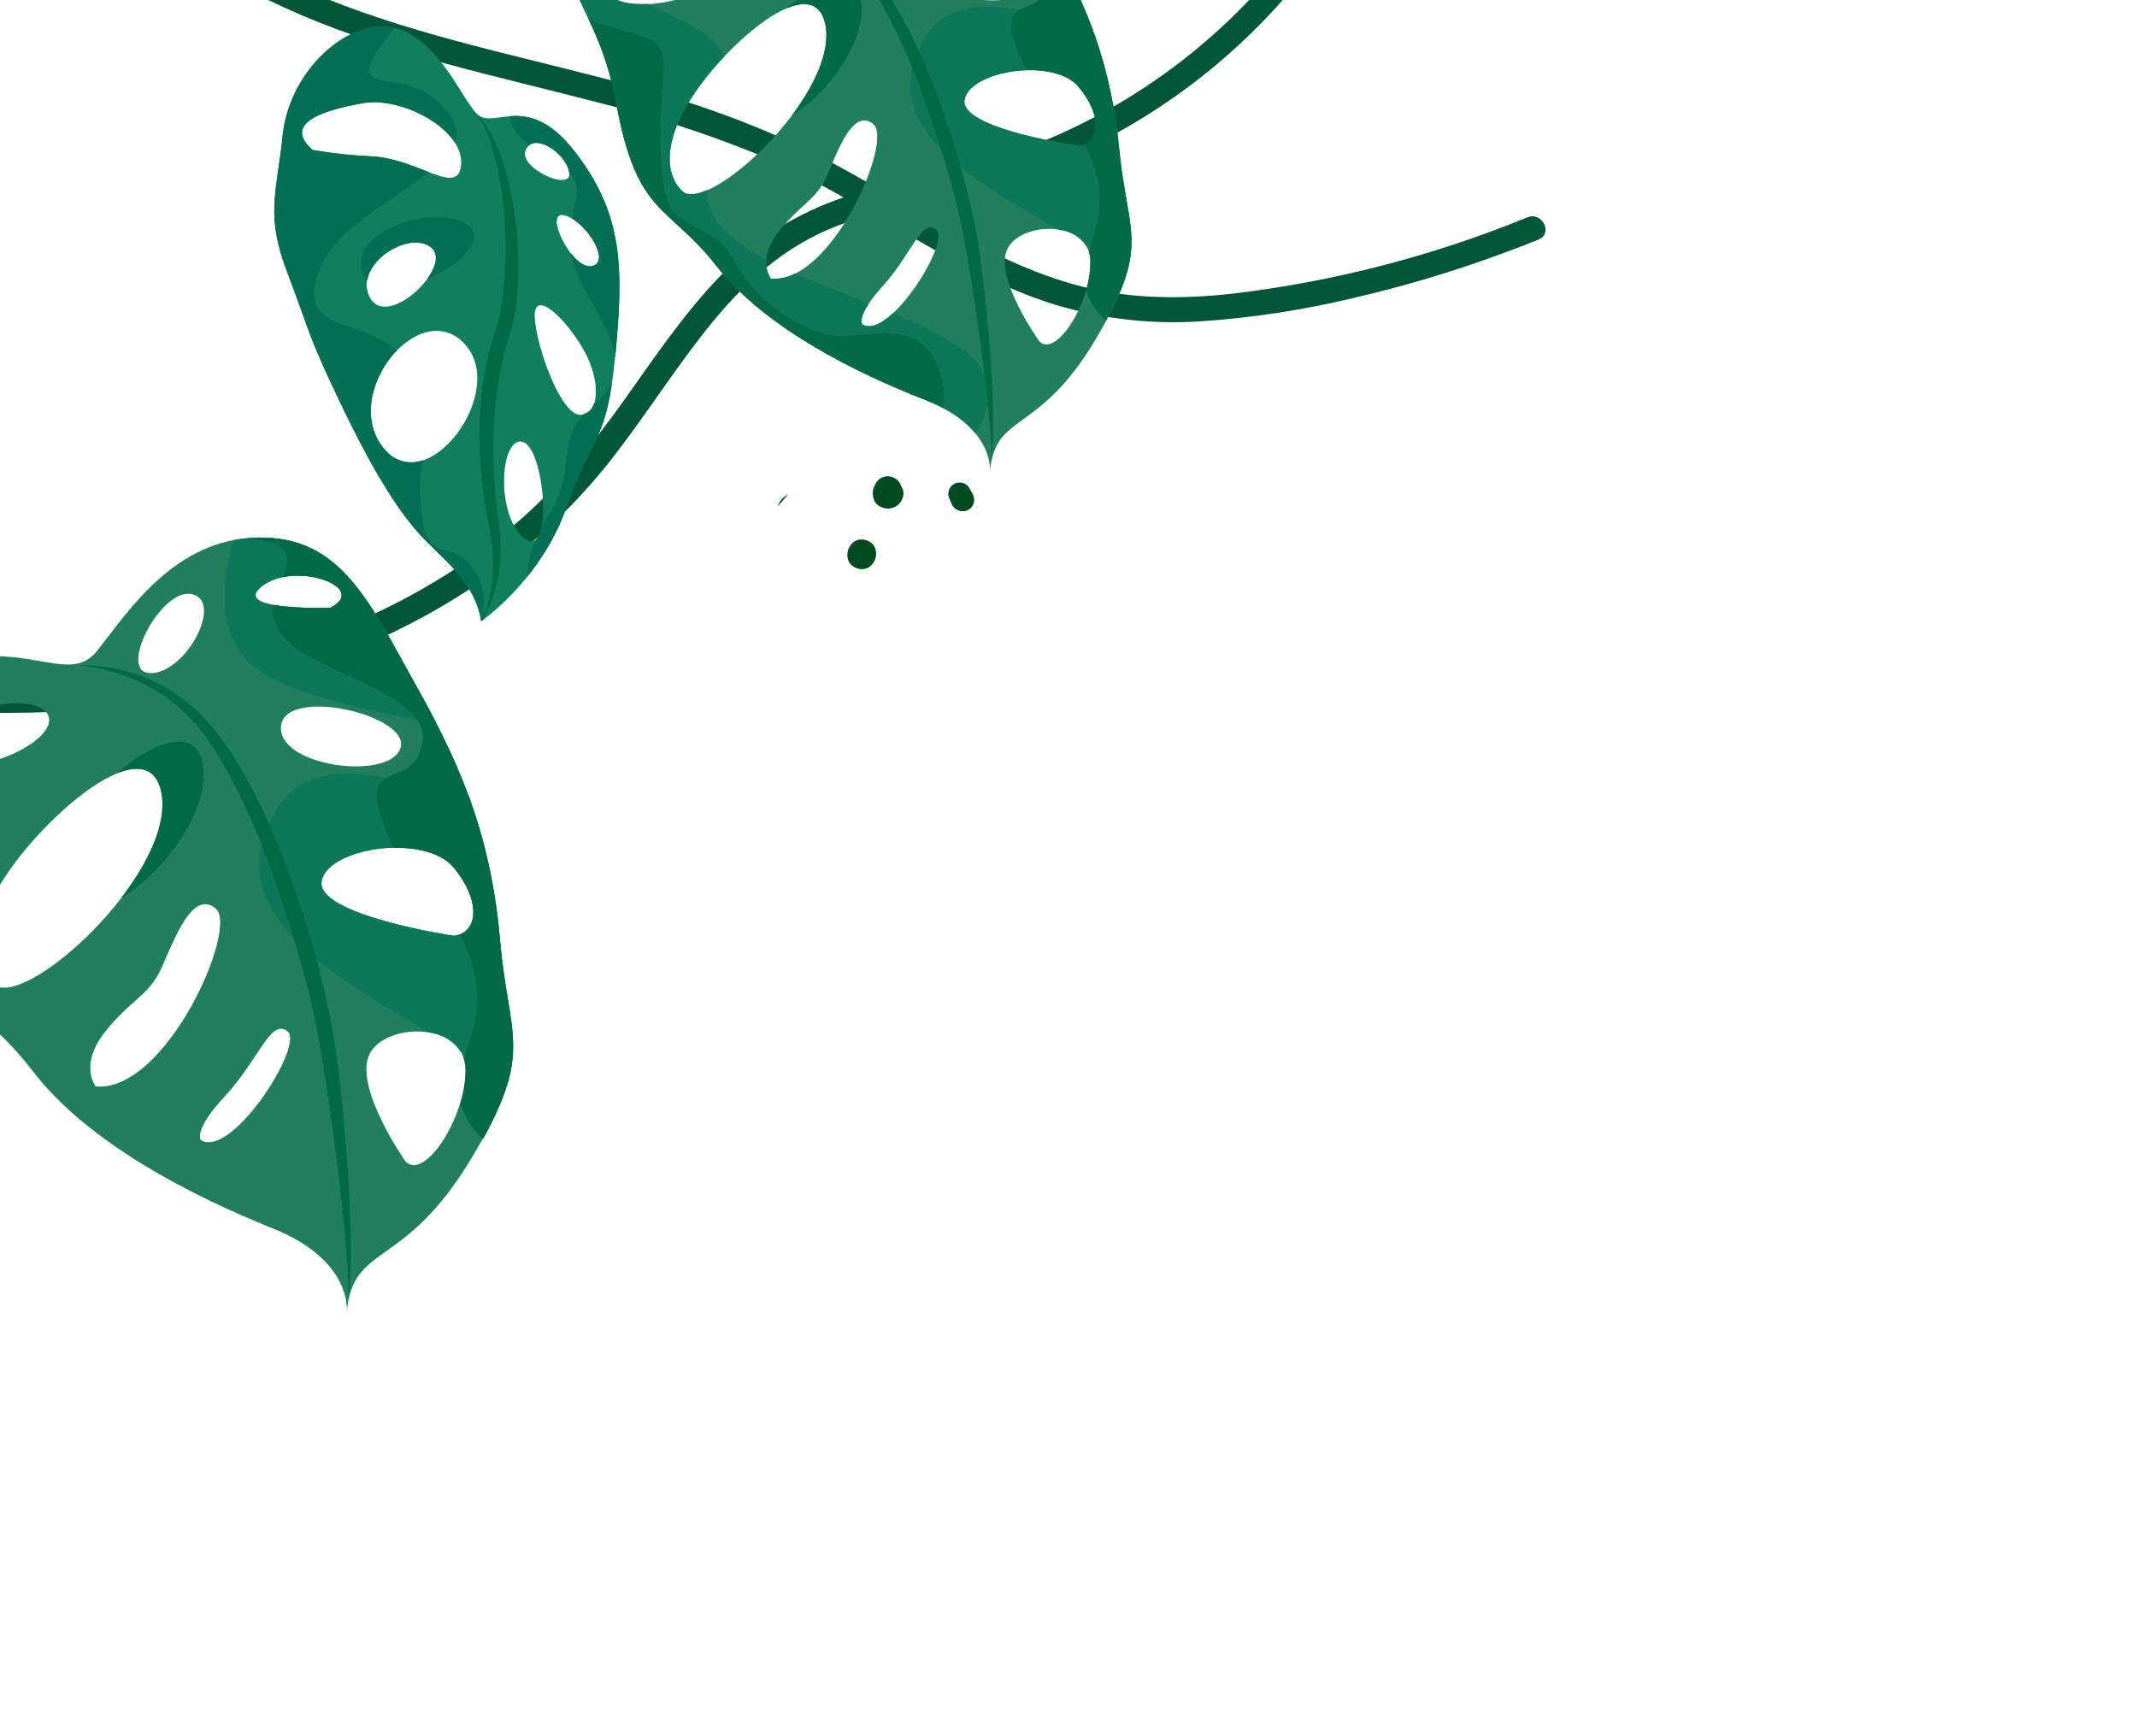<svg width="656" height="533" viewBox="0 0 656 533" fill="none" xmlns="http://www.w3.org/2000/svg">
<g clip-path="url(#clip0_106_1607)">
<path d="M-53.707 215.422C-16.016 219.882 22.507 220.666 59.975 213.729C93.671 207.469 126.352 194.577 153.93 174.019C167.329 163.964 179.27 152.1 189.412 138.766C199.484 125.625 208.306 111.556 218.837 98.727C229.175 86.092 241.367 75.468 256.6 69.482C272.95 63.031 290.721 61.211 307.444 55.96C339.746 45.837 368.795 27.348 391.642 2.367C394.503 -0.775 397.263 -4.015 399.922 -7.352C400.477 -8.195 400.677 -9.222 400.479 -10.211C400.28 -11.201 399.699 -12.072 398.862 -12.634C398.018 -13.178 396.996 -13.373 396.012 -13.177C395.028 -12.982 394.158 -12.413 393.585 -11.588C372.796 14.274 345.42 34.054 314.34 45.669C298.205 51.71 281.202 54.122 264.709 58.871C256.277 61.131 248.189 64.524 240.667 68.956C233.811 73.167 227.495 78.198 221.858 83.94C210.294 95.719 201.081 109.515 191.535 122.91C181.989 136.306 171.844 148.989 159.391 159.816C134.592 181.343 104.015 195.591 72.274 203.221C35.701 212.158 -2.285 212.707 -39.68 209.245C-44.234 208.806 -48.786 208.326 -53.334 207.804C-54.342 207.766 -55.325 208.123 -56.074 208.798C-56.822 209.474 -57.278 210.415 -57.344 211.422C-57.374 212.427 -57.013 213.405 -56.338 214.15C-55.662 214.895 -54.724 215.349 -53.721 215.417L-53.707 215.422Z" fill="#005635"/>
<path d="M24.595 -46.557C41.079 -22.888 65.846 -6.846 91.977 4.41C121.359 17.047 152.806 23.382 183.614 31.48C200.249 35.613 216.573 40.911 232.465 47.335C247.773 53.756 261.977 62.267 276.283 70.619C290.59 78.971 305.084 87.194 320.77 92.535C335.934 97.578 351.924 99.666 367.875 98.687C383.858 97.648 399.724 95.25 415.3 91.518C430.94 87.912 446.334 83.31 461.387 77.741C465.054 76.398 468.686 74.995 472.285 73.533C476.839 71.7 473.415 64.891 468.9 66.705C439.956 78.552 409.545 86.434 378.492 90.139C363.106 91.861 347.29 91.846 332.213 87.996C316.679 84.023 302.313 76.761 288.449 68.862C274.176 60.746 260.324 52.048 245.476 44.88C230.234 37.738 214.399 31.937 198.151 27.544C167.315 18.809 135.655 13.014 105.619 1.702C79.775 -8.012 54.575 -21.851 36.645 -43.319C34.413 -45.965 32.316 -48.727 30.346 -51.575C29.677 -52.332 28.737 -52.794 27.73 -52.861C26.722 -52.928 25.729 -52.594 24.966 -51.931C24.222 -51.257 23.768 -50.321 23.698 -49.319C23.629 -48.317 23.95 -47.327 24.595 -46.557Z" fill="#005635"/>
<path d="M242.072 154.243L242.016 154.31L243.259 153.484L243.172 153.455L244.644 152.951L246.211 152.833L246.109 152.8L247.638 153.083C247.624 153.076 247.611 153.068 247.599 153.058L247.654 153.085L247.714 153.097C247.698 153.097 247.683 153.096 247.667 153.092L249.058 153.788L248.884 153.73L250.029 154.72L249.955 154.607C249.944 154.592 249.934 154.577 249.924 154.561L249.955 154.607C250.006 154.68 250.065 154.748 250.131 154.808L250.029 154.72L250.789 155.865C250.65 155.833 250.514 155.788 250.385 155.729L250.865 157.126L250.855 156.964C250.862 157.05 250.877 157.136 250.898 157.22L250.865 157.126L250.95 158.42L250.974 158.292C250.975 158.286 250.976 158.281 250.978 158.276L250.974 158.292C250.961 158.367 250.955 158.444 250.957 158.521L250.962 158.608C250.959 158.579 250.957 158.55 250.957 158.521L250.95 158.42L250.678 159.848L250.681 159.842C250.691 159.815 250.703 159.789 250.719 159.765L250.681 159.842C250.68 159.846 250.678 159.85 250.677 159.854L250.661 159.938C250.663 159.91 250.668 159.881 250.677 159.854L250.678 159.848L249.964 161.297C249.969 161.256 249.982 161.216 250.003 161.181L248.911 162.423C248.909 162.41 248.909 162.396 248.914 162.383C248.918 162.371 248.925 162.359 248.935 162.351L247.569 163.259L246.007 163.796L246.093 163.825L244.484 163.959L244.541 163.996L244.44 163.962L244.484 163.959L239.047 160.385C239.402 161.172 239.954 161.856 240.649 162.369C241.033 162.817 241.532 163.152 242.093 163.336C242.86 163.799 243.736 164.049 244.632 164.059L246.363 163.932L247.965 163.376C248.748 163.023 249.43 162.477 249.944 161.788C250.386 161.398 250.719 160.901 250.911 160.344C251.376 159.572 251.628 158.691 251.639 157.79L251.488 156.131L250.932 154.529C250.582 153.738 250.029 153.054 249.33 152.545C248.946 152.097 248.447 151.763 247.886 151.578C247.122 151.108 246.244 150.857 245.347 150.855L243.688 151.006L242.072 151.558C241.043 152.068 240.164 152.837 239.523 153.79C239.52 153.795 239.517 153.8 239.514 153.805C239.816 153.391 240.165 153.011 240.556 152.674C241.013 152.321 241.492 151.999 241.99 151.707L238.729 155.438C238.79 155.127 238.926 154.836 239.126 154.59C239.228 154.315 239.358 154.052 239.514 153.805C239.517 153.8 239.52 153.795 239.523 153.79C240.164 152.837 241.043 152.068 242.072 151.558L243.688 151.006L245.347 150.855C246.244 150.857 247.122 151.108 247.886 151.578C248.447 151.763 248.946 152.097 249.33 152.545C250.029 153.054 250.582 153.738 250.932 154.529L251.488 156.131L251.639 157.79C251.628 158.691 251.376 159.572 250.911 160.344C250.719 160.901 250.386 161.398 249.944 161.788C249.43 162.477 248.748 163.023 247.965 163.376L246.363 163.932L244.632 164.059C243.736 164.049 242.86 163.799 242.093 163.336C241.532 163.152 241.033 162.817 240.649 162.369C239.954 161.856 239.402 161.172 239.047 160.385L244.484 163.959L246.093 163.825L246.007 163.796L247.569 163.259L248.935 162.351C248.925 162.359 248.918 162.371 248.914 162.383C248.909 162.396 248.909 162.41 248.911 162.423L250.003 161.181C249.982 161.216 249.969 161.256 249.964 161.297L250.678 159.848L250.95 158.42L250.865 157.126L250.385 155.729C250.514 155.788 250.65 155.833 250.789 155.865L250.029 154.72L248.884 153.73L249.058 153.788L247.667 153.092C247.657 153.09 247.648 153.087 247.638 153.083L246.109 152.8L246.211 152.833L244.644 152.951L243.172 153.455L243.259 153.484L242.016 154.31L241.956 154.349C241.999 154.319 242.038 154.283 242.072 154.243Z" fill="#004A20"/>
<path d="M270.5 151.22C270.489 151.301 270.463 151.38 270.423 151.451L270.598 150.545C270.583 150.636 270.554 150.724 270.511 150.805L270.917 149.977C270.876 150.063 270.823 150.143 270.758 150.213L271.352 149.543C271.272 149.638 271.179 149.72 271.077 149.789L271.82 149.298L271.453 149.481L272.292 149.184C272.181 149.226 272.064 149.251 271.945 149.26L272.852 149.194C272.736 149.202 272.619 149.196 272.505 149.174L273.444 149.345C273.353 149.331 273.265 149.301 273.184 149.258L274.037 149.688L273.791 149.606L274.484 150.224L274.325 150.026L274.839 150.794C274.795 150.728 274.759 150.657 274.734 150.581L275.036 151.455C275.006 151.359 274.985 151.26 274.974 151.16L275.044 152.101C275.054 152.045 275.072 151.991 275.098 151.942L274.908 152.891C274.908 152.891 274.956 152.747 274.981 152.674L274.535 153.57C274.611 153.443 274.695 153.321 274.787 153.204L274.134 153.95C274.212 153.854 274.305 153.771 274.41 153.705L273.58 154.263C273.666 154.196 273.764 154.147 273.869 154.119L272.904 154.454L273.165 154.397L272.109 154.477L270.158 153.822L269.364 153.122L268.763 152.229C268.985 152.728 269.333 153.16 269.773 153.484C270.168 153.89 270.66 154.188 271.203 154.35L272.306 154.559C273.035 154.601 273.761 154.451 274.414 154.124L275.389 153.47C275.947 152.986 276.364 152.358 276.593 151.655C276.778 151.158 276.83 150.622 276.745 150.098C276.749 149.56 276.617 149.029 276.362 148.555C276.039 147.915 275.559 147.367 274.967 146.961L274.866 146.927C274.233 146.506 273.5 146.26 272.742 146.215C272.194 146.164 271.642 146.256 271.141 146.482C270.614 146.609 270.131 146.874 269.741 147.251C269.176 147.744 268.753 148.379 268.513 149.09L269.017 148.069C268.822 148.418 268.648 148.778 268.494 149.148L269.669 147.371L270.523 146.789C270.243 146.953 269.891 147.188 269.635 147.376C269.621 147.403 269.611 147.432 269.606 147.462C269.587 147.493 269.576 147.528 269.572 147.564C269.35 147.795 269.045 148.127 268.852 148.367C268.823 148.432 268.8 148.5 268.784 148.57C268.564 148.929 268.378 149.308 268.228 149.702L268.16 149.904C268.043 150.251 267.922 150.612 267.95 151.008C267.933 151.039 267.921 151.073 267.916 151.109C267.903 151.575 267.941 152.04 268.03 152.498L267.959 151.557C267.982 151.919 267.987 152.29 268.044 152.647C268.101 153.004 268.187 153.081 268.24 153.26C268.303 153.46 268.376 153.656 268.461 153.848C268.629 154.114 268.816 154.418 269.018 154.679C269.064 154.702 269.112 154.719 269.163 154.727C269.418 155.001 269.702 155.247 270.01 155.461C270.179 155.533 270.353 155.591 270.53 155.636L271.041 155.888L271.142 155.921C271.46 156.028 271.821 156.053 272.154 156.116C272.585 156.156 273.021 156.134 273.446 156.051L273.653 156.008C274.001 155.907 274.343 155.785 274.676 155.643C274.738 155.625 274.797 155.595 274.85 155.557C275.13 155.394 275.405 155.196 275.675 155.014C275.681 154.984 275.69 154.954 275.704 154.927C276.032 154.652 276.318 154.331 276.554 153.974C276.761 153.654 276.935 153.313 277.072 152.958C277.102 152.893 277.125 152.825 277.14 152.755C277.359 152.038 277.399 151.278 277.255 150.543C277.03 149.702 276.522 148.964 275.818 148.452L275.004 148.051C274.579 147.887 274.119 147.838 273.669 147.909C273.375 147.898 273.083 147.96 272.82 148.09C272.399 148.199 272.012 148.412 271.696 148.71L271.101 149.379C270.769 149.89 270.573 150.477 270.529 151.085L270.5 151.22Z" fill="#004A20"/>
<path d="M263.09 174.463C268.626 176.32 271.525 167.725 265.975 165.863C260.425 164.002 257.555 172.607 263.09 174.463Z" fill="#004A20"/>
<path d="M298.69 151.83L297.681 150.044C297.492 149.639 297.208 149.285 296.854 149.011C296.527 148.681 296.121 148.44 295.675 148.31C295.241 148.143 294.771 148.09 294.311 148.158C293.863 148.163 293.423 148.274 293.028 148.484L292.299 148.979C291.833 149.382 291.485 149.905 291.293 150.491L291.113 151.411C291.075 152.008 291.197 152.604 291.467 153.138L292.282 155.02C292.727 155.845 293.469 156.47 294.357 156.768C295.246 157.066 296.214 157.014 297.066 156.624L297.834 156.11C298.311 155.695 298.668 155.159 298.868 154.559L299.053 153.624C299.067 153.02 298.931 152.422 298.656 151.883L298.69 151.83Z" fill="#004A20"/>
<path d="M128.335 211.614C113.49 185.167 105.054 164.681 79.258 165.034C53.462 165.387 39.319 187.852 29.785 199.834C20.251 211.816 5.117 192.654 -25.888 207.195C-56.893 221.737 -31.967 229.728 -25.025 270.344C-18.084 310.961 -7.031 306.483 9.967 328.715C26.966 350.948 59.093 367.239 83.771 377.124C108.448 387.009 106.437 402.737 106.437 402.737C108.468 381.533 123.724 389.978 144.116 356.552C164.509 323.126 156.234 319.562 153.51 289.189C150.786 258.816 143.166 238.056 128.335 211.614ZM80.507 179.909C90.708 172.074 113.6 180.38 101.387 186.591C101.387 186.591 70.316 187.715 80.507 179.909ZM86.268 222.896C87.492 210.522 126.363 219.604 122.911 229.703C119.46 239.801 85.034 235.346 86.268 222.896ZM-16.714 221.979C9.748 208.904 25.631 219.41 6.989 229.929C-11.654 240.449 -43.132 235.068 -16.714 221.979ZM-0.811 302.893C-0.811 302.893 -12.005 296.05 -2.171 275.646C7.663 255.241 45.75 220.401 49.625 243.844C53.499 267.287 11.083 307.268 -0.811 302.893ZM29.352 333.528C29.352 333.528 24.216 326.981 32.17 316.881C40.124 306.781 45.766 305.731 49.654 297.016C53.541 288.302 59.061 272.995 66.228 278.905C73.394 284.814 50.949 335.482 29.352 333.528ZM61.638 349.97C61.638 349.97 59.199 347.029 69.223 336.32C79.246 325.612 83.152 312.337 88.297 316.651C93.442 320.966 71.046 355.907 61.638 349.97ZM46.548 206.614C35.512 207.206 49.235 180.291 58.901 182.391C68.567 184.492 57.564 206.08 46.529 206.672L46.548 206.614ZM142.864 328.023C143.202 342.882 130.226 362.828 124.414 356.473C124.414 356.473 109.059 334.518 113.181 324.194C117.303 313.87 142.507 313.221 142.845 328.081L142.864 328.023ZM139.326 287.326C139.326 287.326 96.835 280.889 98.745 270.498C100.654 260.107 130.57 255.717 139.299 266.412C148.028 277.107 146.525 286.524 139.326 287.326Z" fill="#217F5E"/>
<path d="M128.335 211.615C113.49 185.168 105.054 164.682 79.258 165.035C76.69 165.062 74.13 165.328 71.611 165.831C68.353 178.133 66.927 190.39 73.892 200.59C81.445 211.63 108.8 217.412 134.008 222.169C132.25 218.733 130.372 215.176 128.335 211.615ZM101.358 186.582C101.358 186.582 70.287 187.706 80.478 179.9C90.67 172.094 113.6 180.38 101.387 186.592L101.358 186.582Z" fill="#0D7859"/>
<path d="M141.428 322.862C146.413 325.822 151.234 329.05 155.871 332.53C160.001 318.398 155.461 310.217 153.573 289.194C152.406 274.039 149.209 259.111 144.069 244.807C118.318 239.226 90.084 226.523 80.706 257.887C73.152 283.141 104.322 300.944 131.547 316.942C133.529 317.137 135.444 317.768 137.153 318.792C138.861 319.815 140.321 321.205 141.428 322.862ZM98.745 270.498C100.606 260.155 130.589 255.659 139.289 266.296C147.99 276.933 146.559 286.423 139.36 287.225C139.326 287.326 96.835 280.889 98.745 270.498Z" fill="#0D7859"/>
<path d="M49.625 243.844C51.15 253.103 45.439 264.953 37.272 275.593C50.08 268.134 64.405 249.107 62.325 234.934C60.564 222.878 47.323 227.265 35.894 237.421C42.841 234.589 48.295 235.728 49.625 243.844Z" fill="#006A45"/>
<path d="M153.524 289.194C150.849 258.821 143.166 238.056 128.34 211.6C113.514 185.143 105.059 164.667 79.263 165.02C78.183 165.027 77.147 165.098 76.105 165.183C81.797 165.709 86.288 166.99 87.416 169.427C88.544 171.863 87.956 174.625 86.895 177.164C97.741 174.98 111.434 181.47 101.421 186.587C95.541 186.801 89.654 186.5 83.827 185.687C83.482 188.998 84.464 192.311 86.558 194.9C94.731 206.438 132.393 212.316 129.683 227.97C126.972 243.624 109.473 231.081 117.881 253.568C118.738 255.873 119.734 258.124 120.862 260.309C128.334 260.129 135.706 261.927 139.342 266.378C147.321 276.146 146.774 284.872 141.087 286.92C143.103 290.511 144.608 294.366 145.558 298.373C148.237 309.178 144.711 317.386 142.412 324.961C142.748 325.981 142.933 327.046 142.96 328.12C142.975 331.752 142.42 335.364 141.315 338.825C142.434 342.575 144.492 345.977 147.293 348.709C147.613 349.046 147.952 349.364 148.309 349.661C163.329 322.473 155.997 317.296 153.524 289.194Z" fill="#006A45"/>
<path d="M23.601 204.273C33.298 203.976 42.884 206.41 51.263 211.3C55.461 213.811 59.3 216.878 62.675 220.419C63.498 221.322 64.359 222.205 65.143 223.128L67.389 226.02C68.163 226.971 68.836 227.985 69.514 228.984C70.192 229.983 70.903 230.977 71.543 231.996C81.842 248.411 88.667 266.508 94.359 284.771C97.109 293.975 99.564 303.193 101.412 312.689C103.259 322.185 104.335 331.632 105.252 341.122C106.17 350.611 106.913 360.139 107.367 369.667C107.551 374.44 107.72 379.208 107.711 383.981C107.697 386.372 107.702 388.802 107.572 391.155C107.512 392.341 107.433 393.536 107.31 394.717C107.219 395.913 107.005 397.097 106.672 398.25C106.883 397.08 106.969 395.89 106.929 394.702C106.926 393.511 106.885 392.34 106.82 391.144C106.714 388.776 106.545 386.404 106.342 384.037C105.932 379.316 105.478 374.581 104.937 369.865C103.909 360.418 102.698 350.991 101.409 341.601C100.121 332.212 98.693 322.808 96.787 313.582C94.881 304.356 92.392 295.239 89.613 286.219C86.834 277.198 83.838 268.201 80.336 259.468C76.929 250.704 72.894 242.197 68.261 234.015C67.665 233.011 67.04 231.997 66.415 231.032C65.79 230.067 65.195 229.014 64.497 228.121L62.478 225.273L60.29 222.593C57.277 219.072 53.809 215.968 49.977 213.361C42.121 208.098 33.032 204.966 23.601 204.273Z" fill="#006A45"/>
<path d="M321.18 -20.538C308.125 -43.264 300.673 -60.88 278.381 -60.381C256.089 -59.882 244.068 -40.339 235.988 -29.863C227.908 -19.387 214.62 -35.856 187.956 -23.043C161.293 -10.229 182.857 -3.526 189.149 31.501C195.441 66.529 205.008 62.55 219.896 81.582C234.784 100.614 262.67 114.453 284.048 122.766C305.426 131.078 303.891 144.81 303.891 144.81C305.478 126.464 318.711 133.701 336.088 104.569C353.464 75.438 346.229 72.513 343.627 46.281C341.026 20.049 334.234 2.141 321.18 -20.538ZM279.586 -47.53C288.31 -54.365 308.177 -47.396 297.691 -41.924C297.691 -41.924 270.847 -40.7 279.586 -47.53ZM284.904 -10.369C285.86 -21.079 319.527 -13.55 316.623 -4.795C313.719 3.959 283.958 0.313 284.909 -10.383L284.904 -10.369ZM195.939 -10.363C218.695 -21.882 232.514 -12.938 216.482 -3.682C200.45 5.575 173.173 1.186 195.939 -10.363ZM210.336 59.416C210.336 59.416 200.599 53.593 208.939 35.872C217.279 18.15 249.876 -12.26 253.429 7.971C256.982 28.202 220.678 63.094 210.336 59.416ZM236.659 85.628C236.659 85.628 232.124 79.975 238.967 71.222C245.81 62.47 250.613 61.476 253.901 53.879C257.188 46.282 261.837 33.047 268.075 38.082C274.313 43.117 255.351 87.138 236.674 85.633L236.659 85.628ZM264.703 99.57C264.703 99.57 262.558 97.049 271.099 87.692C279.64 78.336 282.915 66.843 287.401 70.535C291.887 74.226 272.884 104.613 264.718 99.574L264.703 99.57ZM250.463 -24.124C240.922 -23.529 252.55 -46.885 260.925 -45.154C269.3 -43.422 259.99 -24.723 250.463 -24.124ZM334.708 79.969C335.112 92.809 324.064 110.169 318.993 104.721C318.993 104.721 305.536 85.88 309.024 76.919C312.512 67.958 334.284 67.14 334.708 79.969ZM331.318 44.774C331.318 44.774 294.547 39.596 296.087 30.641C297.627 21.686 323.488 17.544 331.088 26.67C338.687 35.796 337.548 43.985 331.318 44.774Z" fill="#217F5E"/>
<path d="M295.449 107.181C289.932 103.111 282.385 99.583 274.178 96.106C270.672 99.369 267.192 101.112 264.718 99.575C264.718 99.575 263.438 98.068 266.755 93.118C259.129 90.11 251.282 87.141 244.115 83.916C241.828 85.13 239.254 85.695 236.669 85.552C235.517 83.821 235.013 81.738 235.248 79.672C224.215 73.833 216.53 67.122 217.159 58.296C214.389 59.506 212.026 59.935 210.374 59.349C210.374 59.349 200.638 53.526 208.978 35.805C212.483 29.05 216.964 22.848 222.274 17.398C220.316 13.219 216.37 9.548 209.294 6.194C205.952 4.606 202.354 2.917 198.882 1.19C191.019 1.575 185.219 -0.595 187.969 -4.625C183.583 -7.121 179.468 -10.064 175.689 -13.408C171.801 -4.549 184.565 5.907 189.149 31.502C195.489 66.529 205.007 62.55 219.896 81.582C234.784 100.614 262.669 114.454 284.048 122.766C291.813 125.789 296.544 129.514 299.411 133.049C304.55 125.012 306.444 115.291 295.449 107.181Z" fill="#0D7859"/>
<path d="M333.434 75.474C337.746 78.001 341.921 80.754 345.942 83.722C349.393 71.468 345.4 64.436 343.598 46.272C342.464 33.192 339.576 20.325 335.014 8.015C312.717 3.399 288.215 -7.344 280.368 19.837C274.055 41.728 301.137 56.858 324.795 70.454C326.517 70.598 328.185 71.124 329.679 71.992C331.173 72.86 332.456 74.049 333.434 75.474ZM296.087 30.642C297.628 21.687 323.489 17.544 331.088 26.67C338.687 35.796 337.548 43.985 331.318 44.774C331.318 44.774 294.547 39.596 296.087 30.642Z" fill="#0D7859"/>
<path d="M253.443 7.976C254.836 15.953 250.005 26.233 243.031 35.52C254.025 28.964 266.253 12.402 264.343 0.167C262.719 -10.235 251.311 -6.327 241.518 2.545C247.505 0.035 252.208 0.969 253.443 7.976Z" fill="#006A45"/>
<path d="M287.952 112.755C280.591 94.913 262.796 106.263 251.234 102.047C239.673 97.832 229.986 88.986 225.303 80.083C220.619 71.179 213.611 70.839 207.527 65.968C201.443 61.097 202.416 36.048 203.646 23.033C204.876 10.018 197.921 12.156 182.313 6.487C181.749 6.298 181.2 6.113 180.68 5.842C184.654 13.971 187.503 22.604 189.149 31.502C195.489 66.529 205.007 62.55 219.896 81.582C234.784 100.614 262.669 114.454 284.047 122.766C285.955 123.505 287.816 124.36 289.62 125.326C290.105 121.062 289.532 116.744 287.952 112.755Z" fill="#006A45"/>
<path d="M343.598 46.272C340.992 20.055 334.263 2.199 321.179 -20.537C308.096 -43.273 300.677 -60.894 278.381 -60.38C277.455 -60.353 276.549 -60.287 275.652 -60.202C280.583 -59.802 284.495 -58.763 285.455 -56.64C285.88 -55.564 286.066 -54.408 286.001 -53.253C285.935 -52.098 285.62 -50.971 285.076 -49.949C294.437 -51.923 306.396 -46.4 297.691 -41.923C292.608 -41.694 287.514 -41.907 282.468 -42.558C282.205 -39.694 283.087 -36.843 284.921 -34.628C292.119 -24.784 324.697 -19.952 322.473 -6.418C320.249 7.116 305.051 -3.562 312.452 15.741C313.215 17.703 314.105 19.613 315.117 21.459C321.611 21.273 327.952 22.741 331.097 26.545C338.066 34.913 337.671 42.467 332.77 44.281C334.546 47.363 335.88 50.679 336.733 54.133C339.14 63.447 336.176 70.557 334.24 77.144C334.521 78.019 334.682 78.927 334.717 79.845C334.754 82.963 334.309 86.068 333.398 89.051C334.376 92.275 336.165 95.195 338.593 97.531C338.872 97.821 339.166 98.097 339.474 98.357C352.341 74.95 346.015 70.561 343.598 46.272Z" fill="#006A45"/>
<path d="M230.625 -26.002C239.002 -26.344 247.305 -24.317 254.582 -20.153C258.242 -18.034 261.59 -15.417 264.531 -12.378C265.253 -11.605 265.994 -10.842 266.691 -10.045L268.644 -7.573C269.322 -6.767 269.899 -5.898 270.509 -5.034C271.12 -4.17 271.721 -3.325 272.278 -2.447C281.314 11.648 287.373 27.236 292.439 42.909C294.896 50.825 297.084 58.779 298.838 66.973C300.591 75.168 301.521 83.327 302.406 91.519C303.292 99.712 303.99 107.938 304.461 116.169C304.685 120.296 304.928 124.366 304.881 128.531C304.897 130.595 304.897 132.653 304.831 134.721C304.771 135.763 304.716 136.789 304.613 137.864C304.546 138.894 304.371 139.913 304.091 140.906C304.265 139.897 304.328 138.872 304.28 137.849C304.272 136.818 304.226 135.805 304.156 134.768C304.054 132.724 303.913 130.699 303.685 128.645C303.288 124.556 302.857 120.471 302.359 116.397C301.396 108.242 300.264 100.112 299.06 92.005C297.856 83.899 296.57 75.797 294.85 67.839C293.129 59.881 290.888 52.037 288.401 44.256C285.914 36.475 283.263 28.752 280.178 21.22C277.16 13.677 273.601 6.362 269.527 -0.668C268.999 -1.537 268.484 -2.352 267.908 -3.221C267.331 -4.09 266.869 -4.92 266.225 -5.731L264.456 -8.174L262.527 -10.429C259.888 -13.435 256.858 -16.074 253.518 -18.275C246.685 -22.791 238.796 -25.454 230.625 -26.002Z" fill="#006A45"/>
<path d="M86.797 41.361C84.809 60.184 81.395 65.954 88.35 84.142C95.305 102.331 94.053 101.75 104.155 123.02C114.257 144.29 121.712 155.86 128.225 163.335C134.738 170.81 145.806 178.028 147.73 190.702C147.73 190.702 166.227 178.027 174.002 155.517C181.777 133.007 186.2 136.693 188.831 109.531C191.462 82.369 191.378 65.938 176.567 46.723C161.756 27.508 151.261 40.341 146.234 34.812C141.207 29.283 133.449 10.085 119.487 8.281C105.525 6.476 88.82 22.485 86.797 41.361ZM160.181 135.604C167.164 136.499 170.119 171.935 161.199 165.454C152.278 158.972 153.221 134.637 160.2 135.546L160.181 135.604ZM164.139 97.293C163.814 88.34 173.731 97.793 179.179 107.435C184.628 117.078 184.015 127.389 178.076 127.359C172.137 127.329 164.479 106.203 164.159 97.235L164.139 97.293ZM142.368 105.348C156.499 119.591 131.188 154.021 117.789 137.643C104.39 121.265 128.276 91.037 142.388 105.29L142.368 105.348ZM173.025 66.054C179.194 67.222 187.913 80.246 181.788 81.681C175.663 83.116 166.857 64.885 173.025 66.054ZM161.383 46.068C163.843 40.461 173.785 47.012 174.742 53.025C175.7 59.039 158.928 51.613 161.402 46.01L161.383 46.068ZM132.407 76.036C139.203 81.805 118.928 101.361 113.572 91.348C108.216 81.334 125.635 70.292 132.407 76.036ZM111.584 31.649C123.37 29.636 142.041 39.597 141.562 50.178C141.084 60.76 128.828 49.027 114.788 48.032C108.478 47.772 102.192 47.108 95.967 46.045C86.399 37.706 99.78 33.671 111.584 31.649Z" fill="#0F7F5D"/>
<path d="M111.398 83.881C106.502 70.243 135.823 61.681 144.287 69.762C148.796 74.056 140.538 81.659 131.092 85.759C133.784 82.095 134.914 78.148 132.436 76.046C126.824 71.302 114.114 77.942 112.71 86.106C112.13 85.458 111.684 84.702 111.398 83.881Z" fill="#006F54"/>
<path d="M88.37 84.085C81.414 65.897 84.829 60.127 86.817 41.304C88.805 22.481 105.53 6.462 119.487 8.281C120.012 8.345 120.537 8.457 121.005 8.549C117.476 13.412 113.717 17.908 113.331 20.882C112.449 28.305 128.897 20.539 138.672 36.409C139.391 37.464 139.849 38.675 140.008 39.942C140.167 41.209 140.024 42.495 139.589 43.696C134.518 35.948 120.925 30.071 111.613 31.659C99.809 33.681 86.438 37.688 95.996 46.055C102.211 47.114 108.488 47.775 114.788 48.033C121.054 48.526 127.022 51.059 131.699 52.836C120.648 61.576 102.071 70.606 97.655 83.774C91.657 101.992 109.097 97.26 121.843 107.534C114.361 115.171 110.325 128.499 117.765 137.571C119.097 139.424 121 140.787 123.182 141.452C125.365 142.117 127.705 142.047 129.843 141.253C128.997 145.346 128.728 149.537 129.043 153.704C130.38 175.99 138.136 163.363 145.956 175.667C148.383 179.504 148.923 184.702 148.469 190.13C147.971 190.51 147.687 190.688 147.687 190.688C145.778 178.019 134.747 170.83 128.182 163.321C121.616 155.812 114.248 144.175 104.131 122.948C94.015 101.721 95.32 102.288 88.37 84.085Z" fill="#006F54"/>
<path d="M147.73 190.702C148.671 189.313 149.487 187.843 150.168 186.31C150.836 184.764 151.406 183.177 151.874 181.559C152.832 178.304 153.417 174.951 153.619 171.563C153.782 168.151 153.632 164.731 153.17 161.346C152.782 158 152.286 154.827 152.056 151.533C151.495 144.991 151.325 138.42 151.549 131.857C151.737 125.335 152.495 118.842 153.813 112.452L154.334 110.085L154.941 107.748C155.198 106.982 155.368 106.187 155.605 105.43L156.391 103.089C157.438 99.783 158.154 96.382 158.527 92.935C158.897 89.549 159.089 86.145 159.1 82.739C159.149 79.36 159.027 75.981 158.734 72.614C158.218 65.883 157.062 59.217 155.282 52.706C154.376 49.455 153.215 46.28 151.81 43.212C151.1 41.684 150.298 40.201 149.408 38.772C148.48 37.353 147.417 36.027 146.234 34.812C148.138 37.522 149.609 40.511 150.594 43.672C151.647 46.791 152.474 49.981 153.068 53.218C153.694 56.434 154.116 59.68 154.491 62.973C154.866 66.267 155.038 69.589 155.123 72.834C155.357 79.368 155.039 85.91 154.175 92.391C153.761 95.554 153.064 98.673 152.093 101.712C150.959 104.93 150.033 108.219 149.322 111.556C148.957 113.219 148.713 114.906 148.421 116.593C148.128 118.28 147.952 119.957 147.804 121.644C147.445 125.013 147.275 128.398 147.215 131.787C147.156 135.176 147.265 138.541 147.49 141.897C147.584 143.537 147.764 145.205 147.886 146.95C148.008 148.696 148.246 150.287 148.483 151.975C148.959 155.351 149.473 158.611 150.2 161.91C150.866 165.091 151.25 168.325 151.348 171.574C151.469 174.841 151.24 178.112 150.664 181.33C150.122 184.574 149.135 187.728 147.73 190.702Z" fill="#006A45"/>
<path d="M188.86 109.541C187.026 98.088 177.32 88.866 175.283 77.827C177.293 80.367 179.695 82.169 181.808 81.624C187.147 80.375 181.212 70.312 175.468 66.97C176.692 59.63 178.973 58.771 174.738 52.896C173.89 47.562 166.043 41.859 162.519 44.456C159.312 42.319 156.777 39.716 156.573 35.627C161.876 35.251 168.608 36.319 176.572 46.661C191.407 65.948 191.491 82.379 188.86 109.541Z" fill="#006F54"/>
<path d="M164.399 165.788C165.503 164.659 166.185 163.184 166.33 161.612C166.688 160.928 167.075 160.254 167.501 159.56C175.513 146.649 172.292 144.652 175.272 133.945C175.993 131.379 177.334 129.028 179.176 127.101C179.887 126.892 180.536 126.512 181.068 125.996C181.599 125.48 181.997 124.842 182.228 124.137C184.505 122.325 186.416 120.095 187.857 117.567C185.136 136.128 180.89 135.508 173.988 155.464C171.174 163.367 167.005 170.718 161.668 177.19C162.024 173.278 162.944 169.437 164.399 165.788Z" fill="#006F54"/>
</g>
<defs>
<clipPath id="clip0_106_1607">
<rect width="606.162" height="509.307" fill="white" transform="translate(80.96 -143) rotate(18.542)"/>
</clipPath>
</defs>
</svg>
